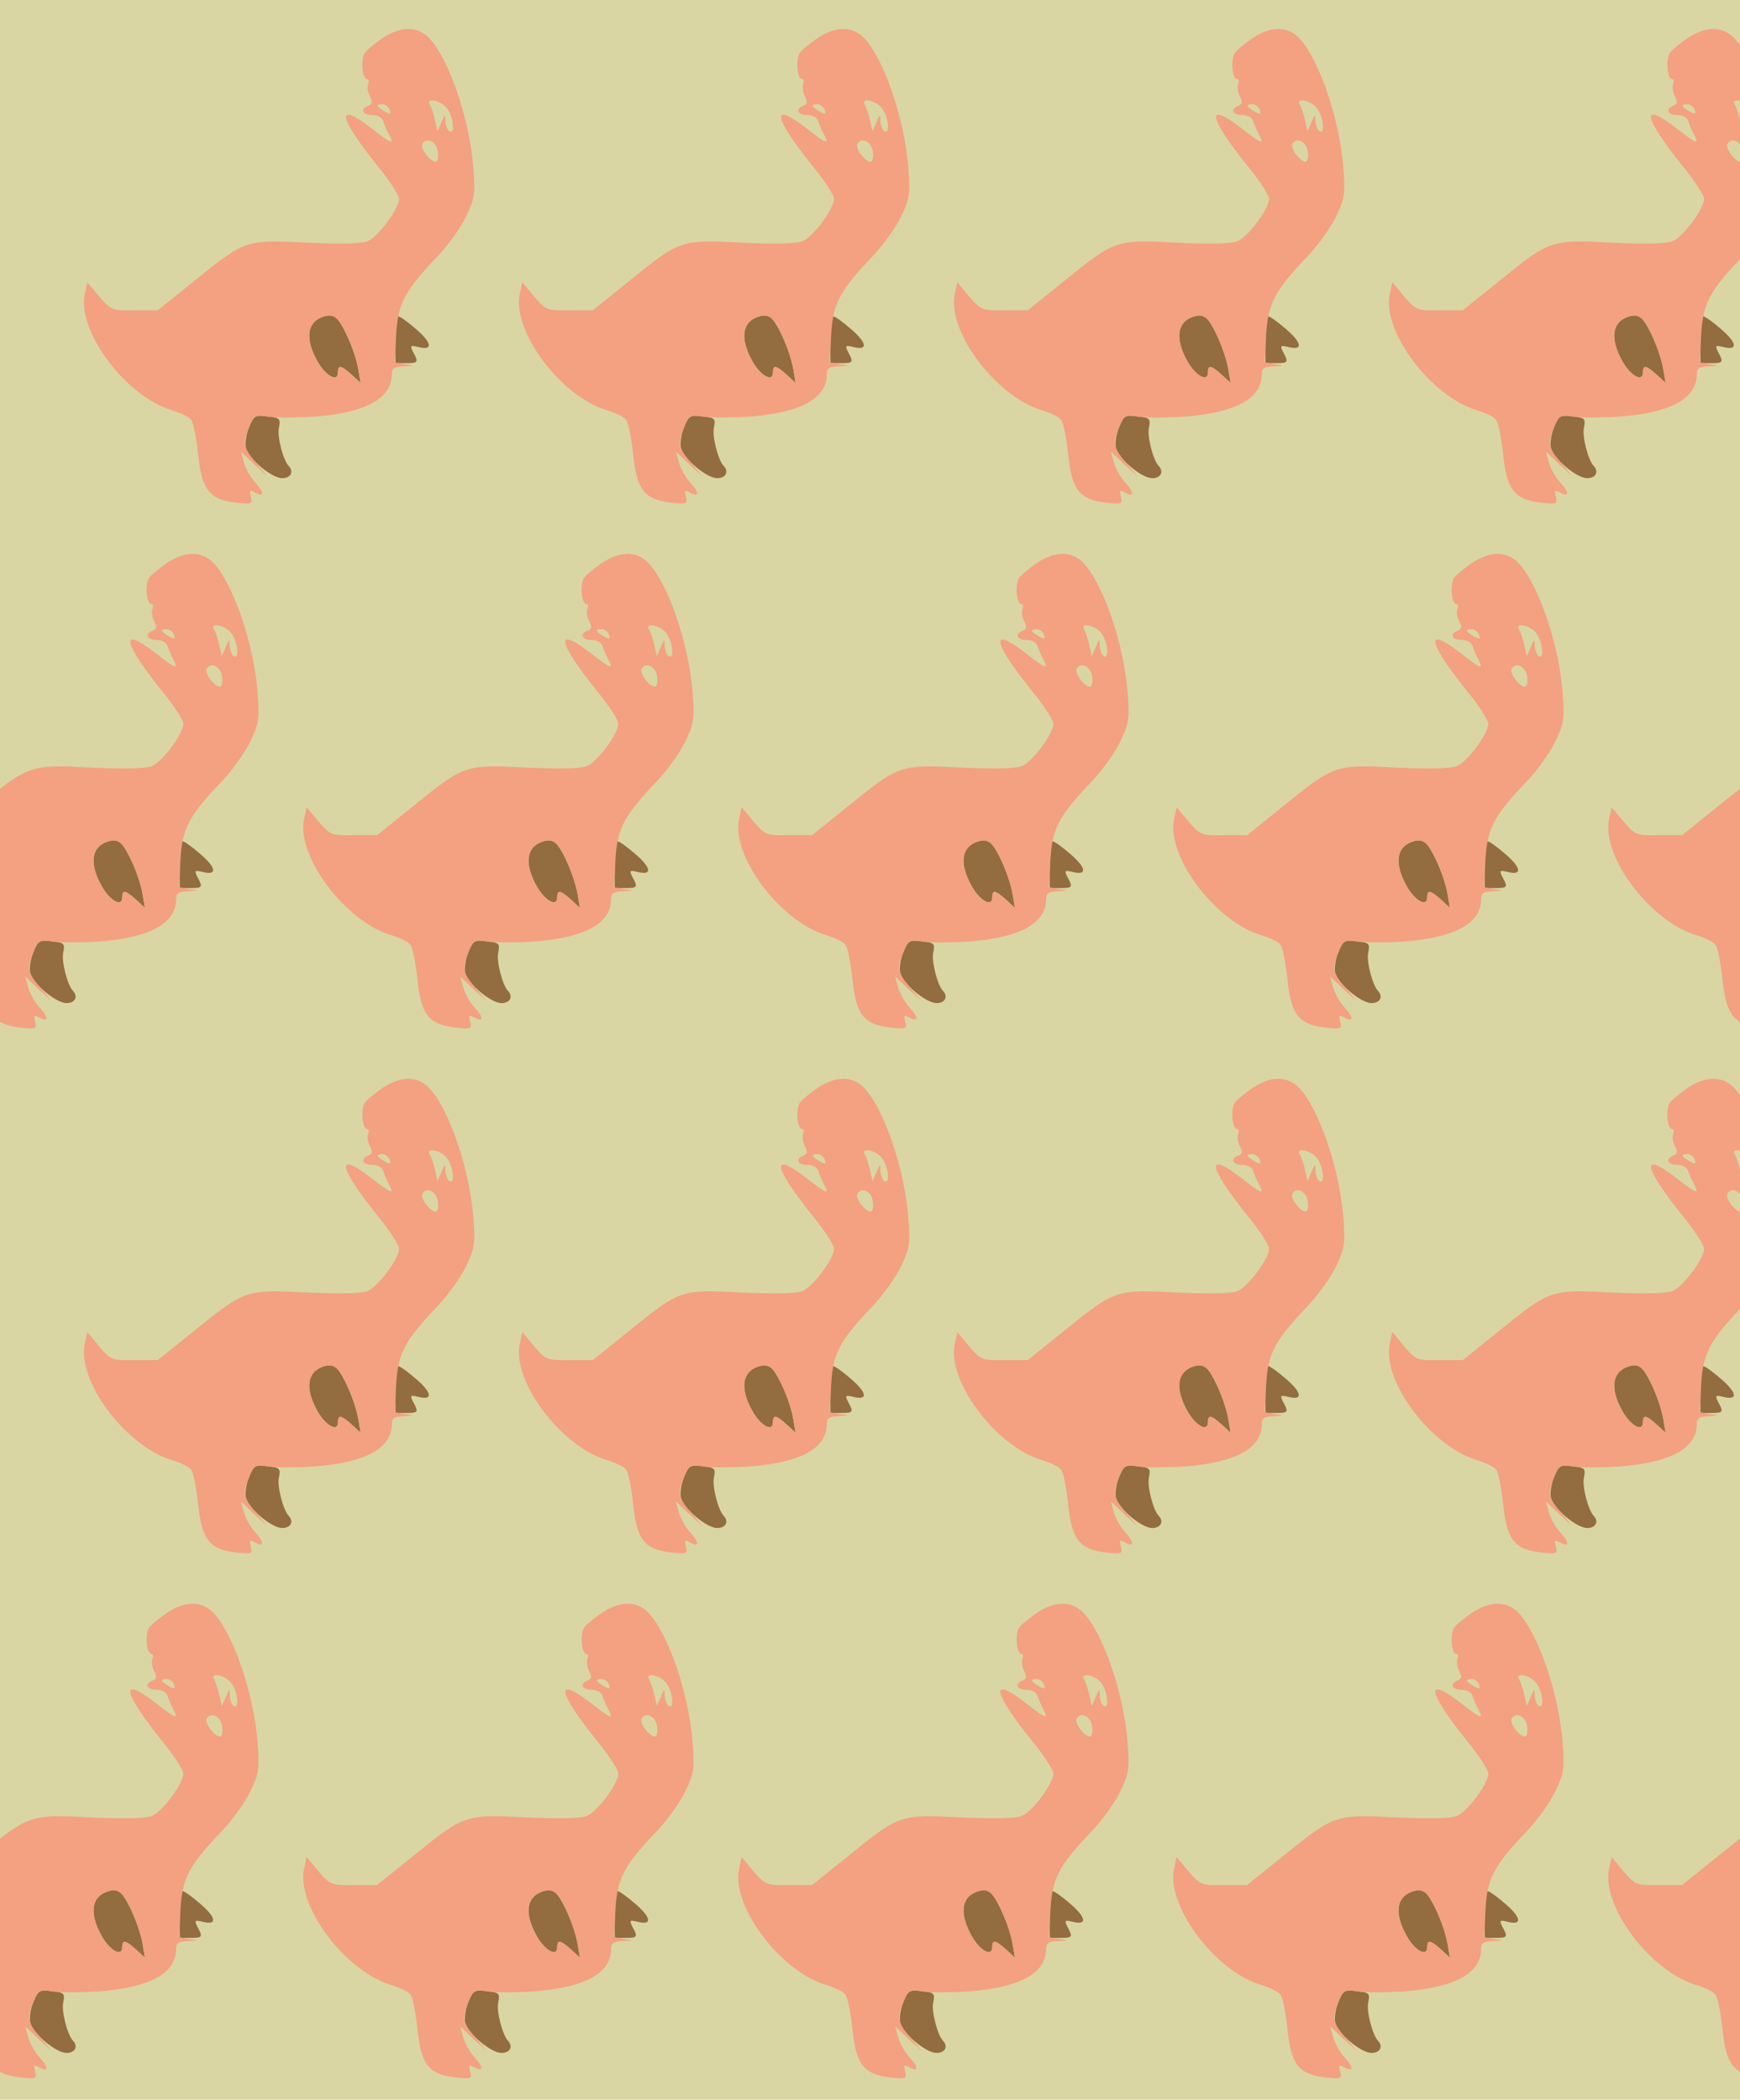 <?xml version="1.0" standalone="no"?>
<!DOCTYPE svg PUBLIC "-//W3C//DTD SVG 20010904//EN"
 "http://www.w3.org/TR/2001/REC-SVG-20010904/DTD/svg10.dtd">
<svg version="1.0" xmlns="http://www.w3.org/2000/svg" width="484pt" height="584pt" viewBox="0 0 484 584" preserveAspectRatio = "xMidYMid meet" >
<rect width="484" height="584" fill="#D9D6A4"/>
<g id="row0" transform="translate(16,0.0)">
<g id="0" transform="translate(0.0,0)scale(1,1)">

<path d="M940 515 l0 -65 30 0 c33 0 35 2 19 31 -9 18 -7 19 14 14 42 -11 39 11 -5 49 -23 20 -45 36 -50 36 -4 0 -8 -29 -8 -65z" transform="translate(0,146) scale(0.1,-0.1)" stroke="none" fill="#936C3F"/>

<path d="M533 272 c-8 -19 -12 -45 -9 -57 8 -32 72 -85 101 -85 24 0 33 18 18 34 -15 15 -33 83 -27 107 5 25 2 27 -32 31 -34 4 -38 2 -51 -30z" transform="translate(0,146) scale(0.1,-0.1)" stroke="none" fill="#936C3F"/>

<path d="M727 574 c-34 -19 -36 -62 -4 -119 23 -41 57 -59 57 -31 0 22 9 20 38 -6 l25 -23 -6 36 c-8 51 -47 138 -66 148 -10 6 -26 4 -44 -5z" transform="translate(0,146) scale(0.1,-0.1)" stroke="none" fill="#936C3F"/>

<path d="M904 1354 c-21 -15 -44 -33 -49 -41 -12 -17 -8 -73 6 -73 5 0 6 -6 3 -14 -3 -8 -1 -23 5 -34 8 -16 7 -21 -4 -26 -24 -9 -17 -26 10 -26 16 0 28 -7 31 -17 3 -10 10 -26 15 -35 17 -32 10 -30 -50 17 -98 75 -90 30 18 -105 34 -41 61 -83 61 -93 0 -28 -59 -107 -88 -118 -17 -7 -79 -8 -167 -4 -171 9 -173 8 -313 -105 l-103 -83 -64 0 c-63 -1 -66 0 -99 38 l-33 40 -7 -32 c-23 -103 114 -286 242 -324 23 -7 47 -18 53 -26 7 -7 15 -50 20 -95 10 -100 31 -127 104 -136 45 -5 48 -4 43 16 -5 19 -3 20 13 11 25 -13 24 2 -2 30 -11 12 -25 36 -30 53 l-9 32 37 -35 37 -34 -32 38 c-36 42 -38 53 -18 101 13 31 16 33 51 27 21 -3 79 -3 129 0 143 11 216 50 216 119 0 16 7 20 33 21 31 2 32 2 3 6 l-28 5 4 77 c5 87 23 122 118 221 28 30 63 79 77 109 23 48 25 62 20 130 -10 140 -69 310 -125 367 -33 32 -78 31 -128 -2z m180 -196 c18 -25 22 -73 6 -63 -5 3 -10 16 -11 28 0 21 -1 21 -11 -3 l-11 -25 -7 31 c-4 17 -10 36 -14 42 -14 23 33 12 48 -10z m-160 -3 c4 -13 2 -14 -14 -5 -23 13 -26 20 -6 20 8 0 16 -7 20 -15z m134 -118 c2 -15 -1 -27 -6 -27 -16 0 -44 38 -37 50 12 20 40 6 43 -23z m-249 -518 c13 -28 25 -68 28 -88 l6 -36 -25 23 c-29 26 -38 28 -38 6 0 -28 -34 -10 -57 31 -32 57 -30 100 4 119 38 19 56 7 82 -55z" transform="translate(0,146) scale(0.1,-0.1)" stroke="none" fill="#F3A181"/>

</g>

<g id="1" transform="translate(121.0,0)scale(1,1)">

<path d="M940 515 l0 -65 30 0 c33 0 35 2 19 31 -9 18 -7 19 14 14 42 -11 39 11 -5 49 -23 20 -45 36 -50 36 -4 0 -8 -29 -8 -65z" transform="translate(0,146) scale(0.1,-0.1)" stroke="none" fill="#936C3F"/>

<path d="M533 272 c-8 -19 -12 -45 -9 -57 8 -32 72 -85 101 -85 24 0 33 18 18 34 -15 15 -33 83 -27 107 5 25 2 27 -32 31 -34 4 -38 2 -51 -30z" transform="translate(0,146) scale(0.1,-0.1)" stroke="none" fill="#936C3F"/>

<path d="M727 574 c-34 -19 -36 -62 -4 -119 23 -41 57 -59 57 -31 0 22 9 20 38 -6 l25 -23 -6 36 c-8 51 -47 138 -66 148 -10 6 -26 4 -44 -5z" transform="translate(0,146) scale(0.1,-0.1)" stroke="none" fill="#936C3F"/>

<path d="M904 1354 c-21 -15 -44 -33 -49 -41 -12 -17 -8 -73 6 -73 5 0 6 -6 3 -14 -3 -8 -1 -23 5 -34 8 -16 7 -21 -4 -26 -24 -9 -17 -26 10 -26 16 0 28 -7 31 -17 3 -10 10 -26 15 -35 17 -32 10 -30 -50 17 -98 75 -90 30 18 -105 34 -41 61 -83 61 -93 0 -28 -59 -107 -88 -118 -17 -7 -79 -8 -167 -4 -171 9 -173 8 -313 -105 l-103 -83 -64 0 c-63 -1 -66 0 -99 38 l-33 40 -7 -32 c-23 -103 114 -286 242 -324 23 -7 47 -18 53 -26 7 -7 15 -50 20 -95 10 -100 31 -127 104 -136 45 -5 48 -4 43 16 -5 19 -3 20 13 11 25 -13 24 2 -2 30 -11 12 -25 36 -30 53 l-9 32 37 -35 37 -34 -32 38 c-36 42 -38 53 -18 101 13 31 16 33 51 27 21 -3 79 -3 129 0 143 11 216 50 216 119 0 16 7 20 33 21 31 2 32 2 3 6 l-28 5 4 77 c5 87 23 122 118 221 28 30 63 79 77 109 23 48 25 62 20 130 -10 140 -69 310 -125 367 -33 32 -78 31 -128 -2z m180 -196 c18 -25 22 -73 6 -63 -5 3 -10 16 -11 28 0 21 -1 21 -11 -3 l-11 -25 -7 31 c-4 17 -10 36 -14 42 -14 23 33 12 48 -10z m-160 -3 c4 -13 2 -14 -14 -5 -23 13 -26 20 -6 20 8 0 16 -7 20 -15z m134 -118 c2 -15 -1 -27 -6 -27 -16 0 -44 38 -37 50 12 20 40 6 43 -23z m-249 -518 c13 -28 25 -68 28 -88 l6 -36 -25 23 c-29 26 -38 28 -38 6 0 -28 -34 -10 -57 31 -32 57 -30 100 4 119 38 19 56 7 82 -55z" transform="translate(0,146) scale(0.1,-0.1)" stroke="none" fill="#F3A181"/>

</g>

<g id="2" transform="translate(242.0,0)scale(1,1)">

<path d="M940 515 l0 -65 30 0 c33 0 35 2 19 31 -9 18 -7 19 14 14 42 -11 39 11 -5 49 -23 20 -45 36 -50 36 -4 0 -8 -29 -8 -65z" transform="translate(0,146) scale(0.1,-0.1)" stroke="none" fill="#936C3F"/>

<path d="M533 272 c-8 -19 -12 -45 -9 -57 8 -32 72 -85 101 -85 24 0 33 18 18 34 -15 15 -33 83 -27 107 5 25 2 27 -32 31 -34 4 -38 2 -51 -30z" transform="translate(0,146) scale(0.1,-0.1)" stroke="none" fill="#936C3F"/>

<path d="M727 574 c-34 -19 -36 -62 -4 -119 23 -41 57 -59 57 -31 0 22 9 20 38 -6 l25 -23 -6 36 c-8 51 -47 138 -66 148 -10 6 -26 4 -44 -5z" transform="translate(0,146) scale(0.1,-0.1)" stroke="none" fill="#936C3F"/>

<path d="M904 1354 c-21 -15 -44 -33 -49 -41 -12 -17 -8 -73 6 -73 5 0 6 -6 3 -14 -3 -8 -1 -23 5 -34 8 -16 7 -21 -4 -26 -24 -9 -17 -26 10 -26 16 0 28 -7 31 -17 3 -10 10 -26 15 -35 17 -32 10 -30 -50 17 -98 75 -90 30 18 -105 34 -41 61 -83 61 -93 0 -28 -59 -107 -88 -118 -17 -7 -79 -8 -167 -4 -171 9 -173 8 -313 -105 l-103 -83 -64 0 c-63 -1 -66 0 -99 38 l-33 40 -7 -32 c-23 -103 114 -286 242 -324 23 -7 47 -18 53 -26 7 -7 15 -50 20 -95 10 -100 31 -127 104 -136 45 -5 48 -4 43 16 -5 19 -3 20 13 11 25 -13 24 2 -2 30 -11 12 -25 36 -30 53 l-9 32 37 -35 37 -34 -32 38 c-36 42 -38 53 -18 101 13 31 16 33 51 27 21 -3 79 -3 129 0 143 11 216 50 216 119 0 16 7 20 33 21 31 2 32 2 3 6 l-28 5 4 77 c5 87 23 122 118 221 28 30 63 79 77 109 23 48 25 62 20 130 -10 140 -69 310 -125 367 -33 32 -78 31 -128 -2z m180 -196 c18 -25 22 -73 6 -63 -5 3 -10 16 -11 28 0 21 -1 21 -11 -3 l-11 -25 -7 31 c-4 17 -10 36 -14 42 -14 23 33 12 48 -10z m-160 -3 c4 -13 2 -14 -14 -5 -23 13 -26 20 -6 20 8 0 16 -7 20 -15z m134 -118 c2 -15 -1 -27 -6 -27 -16 0 -44 38 -37 50 12 20 40 6 43 -23z m-249 -518 c13 -28 25 -68 28 -88 l6 -36 -25 23 c-29 26 -38 28 -38 6 0 -28 -34 -10 -57 31 -32 57 -30 100 4 119 38 19 56 7 82 -55z" transform="translate(0,146) scale(0.1,-0.1)" stroke="none" fill="#F3A181"/>

</g>

<g id="3" transform="translate(363.0,0)scale(1,1)">

<path d="M940 515 l0 -65 30 0 c33 0 35 2 19 31 -9 18 -7 19 14 14 42 -11 39 11 -5 49 -23 20 -45 36 -50 36 -4 0 -8 -29 -8 -65z" transform="translate(0,146) scale(0.1,-0.1)" stroke="none" fill="#936C3F"/>

<path d="M533 272 c-8 -19 -12 -45 -9 -57 8 -32 72 -85 101 -85 24 0 33 18 18 34 -15 15 -33 83 -27 107 5 25 2 27 -32 31 -34 4 -38 2 -51 -30z" transform="translate(0,146) scale(0.1,-0.1)" stroke="none" fill="#936C3F"/>

<path d="M727 574 c-34 -19 -36 -62 -4 -119 23 -41 57 -59 57 -31 0 22 9 20 38 -6 l25 -23 -6 36 c-8 51 -47 138 -66 148 -10 6 -26 4 -44 -5z" transform="translate(0,146) scale(0.1,-0.1)" stroke="none" fill="#936C3F"/>

<path d="M904 1354 c-21 -15 -44 -33 -49 -41 -12 -17 -8 -73 6 -73 5 0 6 -6 3 -14 -3 -8 -1 -23 5 -34 8 -16 7 -21 -4 -26 -24 -9 -17 -26 10 -26 16 0 28 -7 31 -17 3 -10 10 -26 15 -35 17 -32 10 -30 -50 17 -98 75 -90 30 18 -105 34 -41 61 -83 61 -93 0 -28 -59 -107 -88 -118 -17 -7 -79 -8 -167 -4 -171 9 -173 8 -313 -105 l-103 -83 -64 0 c-63 -1 -66 0 -99 38 l-33 40 -7 -32 c-23 -103 114 -286 242 -324 23 -7 47 -18 53 -26 7 -7 15 -50 20 -95 10 -100 31 -127 104 -136 45 -5 48 -4 43 16 -5 19 -3 20 13 11 25 -13 24 2 -2 30 -11 12 -25 36 -30 53 l-9 32 37 -35 37 -34 -32 38 c-36 42 -38 53 -18 101 13 31 16 33 51 27 21 -3 79 -3 129 0 143 11 216 50 216 119 0 16 7 20 33 21 31 2 32 2 3 6 l-28 5 4 77 c5 87 23 122 118 221 28 30 63 79 77 109 23 48 25 62 20 130 -10 140 -69 310 -125 367 -33 32 -78 31 -128 -2z m180 -196 c18 -25 22 -73 6 -63 -5 3 -10 16 -11 28 0 21 -1 21 -11 -3 l-11 -25 -7 31 c-4 17 -10 36 -14 42 -14 23 33 12 48 -10z m-160 -3 c4 -13 2 -14 -14 -5 -23 13 -26 20 -6 20 8 0 16 -7 20 -15z m134 -118 c2 -15 -1 -27 -6 -27 -16 0 -44 38 -37 50 12 20 40 6 43 -23z m-249 -518 c13 -28 25 -68 28 -88 l6 -36 -25 23 c-29 26 -38 28 -38 6 0 -28 -34 -10 -57 31 -32 57 -30 100 4 119 38 19 56 7 82 -55z" transform="translate(0,146) scale(0.1,-0.1)" stroke="none" fill="#F3A181"/>

</g>

<g id="4" transform="translate(484.0,0)scale(1,1)">

<path d="M940 515 l0 -65 30 0 c33 0 35 2 19 31 -9 18 -7 19 14 14 42 -11 39 11 -5 49 -23 20 -45 36 -50 36 -4 0 -8 -29 -8 -65z" transform="translate(0,146) scale(0.1,-0.1)" stroke="none" fill="#936C3F"/>

<path d="M533 272 c-8 -19 -12 -45 -9 -57 8 -32 72 -85 101 -85 24 0 33 18 18 34 -15 15 -33 83 -27 107 5 25 2 27 -32 31 -34 4 -38 2 -51 -30z" transform="translate(0,146) scale(0.1,-0.1)" stroke="none" fill="#936C3F"/>

<path d="M727 574 c-34 -19 -36 -62 -4 -119 23 -41 57 -59 57 -31 0 22 9 20 38 -6 l25 -23 -6 36 c-8 51 -47 138 -66 148 -10 6 -26 4 -44 -5z" transform="translate(0,146) scale(0.1,-0.1)" stroke="none" fill="#936C3F"/>

<path d="M904 1354 c-21 -15 -44 -33 -49 -41 -12 -17 -8 -73 6 -73 5 0 6 -6 3 -14 -3 -8 -1 -23 5 -34 8 -16 7 -21 -4 -26 -24 -9 -17 -26 10 -26 16 0 28 -7 31 -17 3 -10 10 -26 15 -35 17 -32 10 -30 -50 17 -98 75 -90 30 18 -105 34 -41 61 -83 61 -93 0 -28 -59 -107 -88 -118 -17 -7 -79 -8 -167 -4 -171 9 -173 8 -313 -105 l-103 -83 -64 0 c-63 -1 -66 0 -99 38 l-33 40 -7 -32 c-23 -103 114 -286 242 -324 23 -7 47 -18 53 -26 7 -7 15 -50 20 -95 10 -100 31 -127 104 -136 45 -5 48 -4 43 16 -5 19 -3 20 13 11 25 -13 24 2 -2 30 -11 12 -25 36 -30 53 l-9 32 37 -35 37 -34 -32 38 c-36 42 -38 53 -18 101 13 31 16 33 51 27 21 -3 79 -3 129 0 143 11 216 50 216 119 0 16 7 20 33 21 31 2 32 2 3 6 l-28 5 4 77 c5 87 23 122 118 221 28 30 63 79 77 109 23 48 25 62 20 130 -10 140 -69 310 -125 367 -33 32 -78 31 -128 -2z m180 -196 c18 -25 22 -73 6 -63 -5 3 -10 16 -11 28 0 21 -1 21 -11 -3 l-11 -25 -7 31 c-4 17 -10 36 -14 42 -14 23 33 12 48 -10z m-160 -3 c4 -13 2 -14 -14 -5 -23 13 -26 20 -6 20 8 0 16 -7 20 -15z m134 -118 c2 -15 -1 -27 -6 -27 -16 0 -44 38 -37 50 12 20 40 6 43 -23z m-249 -518 c13 -28 25 -68 28 -88 l6 -36 -25 23 c-29 26 -38 28 -38 6 0 -28 -34 -10 -57 31 -32 57 -30 100 4 119 38 19 56 7 82 -55z" transform="translate(0,146) scale(0.1,-0.1)" stroke="none" fill="#F3A181"/>

</g>

</g>
<g id="row1" transform="translate(-44,146.0)">
<g id="0" transform="translate(0.0,0)scale(1,1)">

<path d="M940 515 l0 -65 30 0 c33 0 35 2 19 31 -9 18 -7 19 14 14 42 -11 39 11 -5 49 -23 20 -45 36 -50 36 -4 0 -8 -29 -8 -65z" transform="translate(0,146) scale(0.1,-0.1)" stroke="none" fill="#936C3F"/>

<path d="M533 272 c-8 -19 -12 -45 -9 -57 8 -32 72 -85 101 -85 24 0 33 18 18 34 -15 15 -33 83 -27 107 5 25 2 27 -32 31 -34 4 -38 2 -51 -30z" transform="translate(0,146) scale(0.1,-0.1)" stroke="none" fill="#936C3F"/>

<path d="M727 574 c-34 -19 -36 -62 -4 -119 23 -41 57 -59 57 -31 0 22 9 20 38 -6 l25 -23 -6 36 c-8 51 -47 138 -66 148 -10 6 -26 4 -44 -5z" transform="translate(0,146) scale(0.1,-0.1)" stroke="none" fill="#936C3F"/>

<path d="M904 1354 c-21 -15 -44 -33 -49 -41 -12 -17 -8 -73 6 -73 5 0 6 -6 3 -14 -3 -8 -1 -23 5 -34 8 -16 7 -21 -4 -26 -24 -9 -17 -26 10 -26 16 0 28 -7 31 -17 3 -10 10 -26 15 -35 17 -32 10 -30 -50 17 -98 75 -90 30 18 -105 34 -41 61 -83 61 -93 0 -28 -59 -107 -88 -118 -17 -7 -79 -8 -167 -4 -171 9 -173 8 -313 -105 l-103 -83 -64 0 c-63 -1 -66 0 -99 38 l-33 40 -7 -32 c-23 -103 114 -286 242 -324 23 -7 47 -18 53 -26 7 -7 15 -50 20 -95 10 -100 31 -127 104 -136 45 -5 48 -4 43 16 -5 19 -3 20 13 11 25 -13 24 2 -2 30 -11 12 -25 36 -30 53 l-9 32 37 -35 37 -34 -32 38 c-36 42 -38 53 -18 101 13 31 16 33 51 27 21 -3 79 -3 129 0 143 11 216 50 216 119 0 16 7 20 33 21 31 2 32 2 3 6 l-28 5 4 77 c5 87 23 122 118 221 28 30 63 79 77 109 23 48 25 62 20 130 -10 140 -69 310 -125 367 -33 32 -78 31 -128 -2z m180 -196 c18 -25 22 -73 6 -63 -5 3 -10 16 -11 28 0 21 -1 21 -11 -3 l-11 -25 -7 31 c-4 17 -10 36 -14 42 -14 23 33 12 48 -10z m-160 -3 c4 -13 2 -14 -14 -5 -23 13 -26 20 -6 20 8 0 16 -7 20 -15z m134 -118 c2 -15 -1 -27 -6 -27 -16 0 -44 38 -37 50 12 20 40 6 43 -23z m-249 -518 c13 -28 25 -68 28 -88 l6 -36 -25 23 c-29 26 -38 28 -38 6 0 -28 -34 -10 -57 31 -32 57 -30 100 4 119 38 19 56 7 82 -55z" transform="translate(0,146) scale(0.1,-0.1)" stroke="none" fill="#F3A181"/>

</g>

<g id="1" transform="translate(121.0,0)scale(1,1)">

<path d="M940 515 l0 -65 30 0 c33 0 35 2 19 31 -9 18 -7 19 14 14 42 -11 39 11 -5 49 -23 20 -45 36 -50 36 -4 0 -8 -29 -8 -65z" transform="translate(0,146) scale(0.1,-0.1)" stroke="none" fill="#936C3F"/>

<path d="M533 272 c-8 -19 -12 -45 -9 -57 8 -32 72 -85 101 -85 24 0 33 18 18 34 -15 15 -33 83 -27 107 5 25 2 27 -32 31 -34 4 -38 2 -51 -30z" transform="translate(0,146) scale(0.1,-0.1)" stroke="none" fill="#936C3F"/>

<path d="M727 574 c-34 -19 -36 -62 -4 -119 23 -41 57 -59 57 -31 0 22 9 20 38 -6 l25 -23 -6 36 c-8 51 -47 138 -66 148 -10 6 -26 4 -44 -5z" transform="translate(0,146) scale(0.1,-0.1)" stroke="none" fill="#936C3F"/>

<path d="M904 1354 c-21 -15 -44 -33 -49 -41 -12 -17 -8 -73 6 -73 5 0 6 -6 3 -14 -3 -8 -1 -23 5 -34 8 -16 7 -21 -4 -26 -24 -9 -17 -26 10 -26 16 0 28 -7 31 -17 3 -10 10 -26 15 -35 17 -32 10 -30 -50 17 -98 75 -90 30 18 -105 34 -41 61 -83 61 -93 0 -28 -59 -107 -88 -118 -17 -7 -79 -8 -167 -4 -171 9 -173 8 -313 -105 l-103 -83 -64 0 c-63 -1 -66 0 -99 38 l-33 40 -7 -32 c-23 -103 114 -286 242 -324 23 -7 47 -18 53 -26 7 -7 15 -50 20 -95 10 -100 31 -127 104 -136 45 -5 48 -4 43 16 -5 19 -3 20 13 11 25 -13 24 2 -2 30 -11 12 -25 36 -30 53 l-9 32 37 -35 37 -34 -32 38 c-36 42 -38 53 -18 101 13 31 16 33 51 27 21 -3 79 -3 129 0 143 11 216 50 216 119 0 16 7 20 33 21 31 2 32 2 3 6 l-28 5 4 77 c5 87 23 122 118 221 28 30 63 79 77 109 23 48 25 62 20 130 -10 140 -69 310 -125 367 -33 32 -78 31 -128 -2z m180 -196 c18 -25 22 -73 6 -63 -5 3 -10 16 -11 28 0 21 -1 21 -11 -3 l-11 -25 -7 31 c-4 17 -10 36 -14 42 -14 23 33 12 48 -10z m-160 -3 c4 -13 2 -14 -14 -5 -23 13 -26 20 -6 20 8 0 16 -7 20 -15z m134 -118 c2 -15 -1 -27 -6 -27 -16 0 -44 38 -37 50 12 20 40 6 43 -23z m-249 -518 c13 -28 25 -68 28 -88 l6 -36 -25 23 c-29 26 -38 28 -38 6 0 -28 -34 -10 -57 31 -32 57 -30 100 4 119 38 19 56 7 82 -55z" transform="translate(0,146) scale(0.1,-0.1)" stroke="none" fill="#F3A181"/>

</g>

<g id="2" transform="translate(242.0,0)scale(1,1)">

<path d="M940 515 l0 -65 30 0 c33 0 35 2 19 31 -9 18 -7 19 14 14 42 -11 39 11 -5 49 -23 20 -45 36 -50 36 -4 0 -8 -29 -8 -65z" transform="translate(0,146) scale(0.1,-0.1)" stroke="none" fill="#936C3F"/>

<path d="M533 272 c-8 -19 -12 -45 -9 -57 8 -32 72 -85 101 -85 24 0 33 18 18 34 -15 15 -33 83 -27 107 5 25 2 27 -32 31 -34 4 -38 2 -51 -30z" transform="translate(0,146) scale(0.1,-0.1)" stroke="none" fill="#936C3F"/>

<path d="M727 574 c-34 -19 -36 -62 -4 -119 23 -41 57 -59 57 -31 0 22 9 20 38 -6 l25 -23 -6 36 c-8 51 -47 138 -66 148 -10 6 -26 4 -44 -5z" transform="translate(0,146) scale(0.1,-0.1)" stroke="none" fill="#936C3F"/>

<path d="M904 1354 c-21 -15 -44 -33 -49 -41 -12 -17 -8 -73 6 -73 5 0 6 -6 3 -14 -3 -8 -1 -23 5 -34 8 -16 7 -21 -4 -26 -24 -9 -17 -26 10 -26 16 0 28 -7 31 -17 3 -10 10 -26 15 -35 17 -32 10 -30 -50 17 -98 75 -90 30 18 -105 34 -41 61 -83 61 -93 0 -28 -59 -107 -88 -118 -17 -7 -79 -8 -167 -4 -171 9 -173 8 -313 -105 l-103 -83 -64 0 c-63 -1 -66 0 -99 38 l-33 40 -7 -32 c-23 -103 114 -286 242 -324 23 -7 47 -18 53 -26 7 -7 15 -50 20 -95 10 -100 31 -127 104 -136 45 -5 48 -4 43 16 -5 19 -3 20 13 11 25 -13 24 2 -2 30 -11 12 -25 36 -30 53 l-9 32 37 -35 37 -34 -32 38 c-36 42 -38 53 -18 101 13 31 16 33 51 27 21 -3 79 -3 129 0 143 11 216 50 216 119 0 16 7 20 33 21 31 2 32 2 3 6 l-28 5 4 77 c5 87 23 122 118 221 28 30 63 79 77 109 23 48 25 62 20 130 -10 140 -69 310 -125 367 -33 32 -78 31 -128 -2z m180 -196 c18 -25 22 -73 6 -63 -5 3 -10 16 -11 28 0 21 -1 21 -11 -3 l-11 -25 -7 31 c-4 17 -10 36 -14 42 -14 23 33 12 48 -10z m-160 -3 c4 -13 2 -14 -14 -5 -23 13 -26 20 -6 20 8 0 16 -7 20 -15z m134 -118 c2 -15 -1 -27 -6 -27 -16 0 -44 38 -37 50 12 20 40 6 43 -23z m-249 -518 c13 -28 25 -68 28 -88 l6 -36 -25 23 c-29 26 -38 28 -38 6 0 -28 -34 -10 -57 31 -32 57 -30 100 4 119 38 19 56 7 82 -55z" transform="translate(0,146) scale(0.1,-0.1)" stroke="none" fill="#F3A181"/>

</g>

<g id="3" transform="translate(363.0,0)scale(1,1)">

<path d="M940 515 l0 -65 30 0 c33 0 35 2 19 31 -9 18 -7 19 14 14 42 -11 39 11 -5 49 -23 20 -45 36 -50 36 -4 0 -8 -29 -8 -65z" transform="translate(0,146) scale(0.1,-0.1)" stroke="none" fill="#936C3F"/>

<path d="M533 272 c-8 -19 -12 -45 -9 -57 8 -32 72 -85 101 -85 24 0 33 18 18 34 -15 15 -33 83 -27 107 5 25 2 27 -32 31 -34 4 -38 2 -51 -30z" transform="translate(0,146) scale(0.1,-0.1)" stroke="none" fill="#936C3F"/>

<path d="M727 574 c-34 -19 -36 -62 -4 -119 23 -41 57 -59 57 -31 0 22 9 20 38 -6 l25 -23 -6 36 c-8 51 -47 138 -66 148 -10 6 -26 4 -44 -5z" transform="translate(0,146) scale(0.1,-0.1)" stroke="none" fill="#936C3F"/>

<path d="M904 1354 c-21 -15 -44 -33 -49 -41 -12 -17 -8 -73 6 -73 5 0 6 -6 3 -14 -3 -8 -1 -23 5 -34 8 -16 7 -21 -4 -26 -24 -9 -17 -26 10 -26 16 0 28 -7 31 -17 3 -10 10 -26 15 -35 17 -32 10 -30 -50 17 -98 75 -90 30 18 -105 34 -41 61 -83 61 -93 0 -28 -59 -107 -88 -118 -17 -7 -79 -8 -167 -4 -171 9 -173 8 -313 -105 l-103 -83 -64 0 c-63 -1 -66 0 -99 38 l-33 40 -7 -32 c-23 -103 114 -286 242 -324 23 -7 47 -18 53 -26 7 -7 15 -50 20 -95 10 -100 31 -127 104 -136 45 -5 48 -4 43 16 -5 19 -3 20 13 11 25 -13 24 2 -2 30 -11 12 -25 36 -30 53 l-9 32 37 -35 37 -34 -32 38 c-36 42 -38 53 -18 101 13 31 16 33 51 27 21 -3 79 -3 129 0 143 11 216 50 216 119 0 16 7 20 33 21 31 2 32 2 3 6 l-28 5 4 77 c5 87 23 122 118 221 28 30 63 79 77 109 23 48 25 62 20 130 -10 140 -69 310 -125 367 -33 32 -78 31 -128 -2z m180 -196 c18 -25 22 -73 6 -63 -5 3 -10 16 -11 28 0 21 -1 21 -11 -3 l-11 -25 -7 31 c-4 17 -10 36 -14 42 -14 23 33 12 48 -10z m-160 -3 c4 -13 2 -14 -14 -5 -23 13 -26 20 -6 20 8 0 16 -7 20 -15z m134 -118 c2 -15 -1 -27 -6 -27 -16 0 -44 38 -37 50 12 20 40 6 43 -23z m-249 -518 c13 -28 25 -68 28 -88 l6 -36 -25 23 c-29 26 -38 28 -38 6 0 -28 -34 -10 -57 31 -32 57 -30 100 4 119 38 19 56 7 82 -55z" transform="translate(0,146) scale(0.1,-0.1)" stroke="none" fill="#F3A181"/>

</g>

<g id="4" transform="translate(484.0,0)scale(1,1)">

<path d="M940 515 l0 -65 30 0 c33 0 35 2 19 31 -9 18 -7 19 14 14 42 -11 39 11 -5 49 -23 20 -45 36 -50 36 -4 0 -8 -29 -8 -65z" transform="translate(0,146) scale(0.1,-0.1)" stroke="none" fill="#936C3F"/>

<path d="M533 272 c-8 -19 -12 -45 -9 -57 8 -32 72 -85 101 -85 24 0 33 18 18 34 -15 15 -33 83 -27 107 5 25 2 27 -32 31 -34 4 -38 2 -51 -30z" transform="translate(0,146) scale(0.1,-0.1)" stroke="none" fill="#936C3F"/>

<path d="M727 574 c-34 -19 -36 -62 -4 -119 23 -41 57 -59 57 -31 0 22 9 20 38 -6 l25 -23 -6 36 c-8 51 -47 138 -66 148 -10 6 -26 4 -44 -5z" transform="translate(0,146) scale(0.1,-0.1)" stroke="none" fill="#936C3F"/>

<path d="M904 1354 c-21 -15 -44 -33 -49 -41 -12 -17 -8 -73 6 -73 5 0 6 -6 3 -14 -3 -8 -1 -23 5 -34 8 -16 7 -21 -4 -26 -24 -9 -17 -26 10 -26 16 0 28 -7 31 -17 3 -10 10 -26 15 -35 17 -32 10 -30 -50 17 -98 75 -90 30 18 -105 34 -41 61 -83 61 -93 0 -28 -59 -107 -88 -118 -17 -7 -79 -8 -167 -4 -171 9 -173 8 -313 -105 l-103 -83 -64 0 c-63 -1 -66 0 -99 38 l-33 40 -7 -32 c-23 -103 114 -286 242 -324 23 -7 47 -18 53 -26 7 -7 15 -50 20 -95 10 -100 31 -127 104 -136 45 -5 48 -4 43 16 -5 19 -3 20 13 11 25 -13 24 2 -2 30 -11 12 -25 36 -30 53 l-9 32 37 -35 37 -34 -32 38 c-36 42 -38 53 -18 101 13 31 16 33 51 27 21 -3 79 -3 129 0 143 11 216 50 216 119 0 16 7 20 33 21 31 2 32 2 3 6 l-28 5 4 77 c5 87 23 122 118 221 28 30 63 79 77 109 23 48 25 62 20 130 -10 140 -69 310 -125 367 -33 32 -78 31 -128 -2z m180 -196 c18 -25 22 -73 6 -63 -5 3 -10 16 -11 28 0 21 -1 21 -11 -3 l-11 -25 -7 31 c-4 17 -10 36 -14 42 -14 23 33 12 48 -10z m-160 -3 c4 -13 2 -14 -14 -5 -23 13 -26 20 -6 20 8 0 16 -7 20 -15z m134 -118 c2 -15 -1 -27 -6 -27 -16 0 -44 38 -37 50 12 20 40 6 43 -23z m-249 -518 c13 -28 25 -68 28 -88 l6 -36 -25 23 c-29 26 -38 28 -38 6 0 -28 -34 -10 -57 31 -32 57 -30 100 4 119 38 19 56 7 82 -55z" transform="translate(0,146) scale(0.1,-0.1)" stroke="none" fill="#F3A181"/>

</g>

</g>
<g id="row2" transform="translate(16,292.0)">
<g id="0" transform="translate(0.0,0)scale(1,1)">

<path d="M940 515 l0 -65 30 0 c33 0 35 2 19 31 -9 18 -7 19 14 14 42 -11 39 11 -5 49 -23 20 -45 36 -50 36 -4 0 -8 -29 -8 -65z" transform="translate(0,146) scale(0.1,-0.1)" stroke="none" fill="#936C3F"/>

<path d="M533 272 c-8 -19 -12 -45 -9 -57 8 -32 72 -85 101 -85 24 0 33 18 18 34 -15 15 -33 83 -27 107 5 25 2 27 -32 31 -34 4 -38 2 -51 -30z" transform="translate(0,146) scale(0.1,-0.1)" stroke="none" fill="#936C3F"/>

<path d="M727 574 c-34 -19 -36 -62 -4 -119 23 -41 57 -59 57 -31 0 22 9 20 38 -6 l25 -23 -6 36 c-8 51 -47 138 -66 148 -10 6 -26 4 -44 -5z" transform="translate(0,146) scale(0.1,-0.1)" stroke="none" fill="#936C3F"/>

<path d="M904 1354 c-21 -15 -44 -33 -49 -41 -12 -17 -8 -73 6 -73 5 0 6 -6 3 -14 -3 -8 -1 -23 5 -34 8 -16 7 -21 -4 -26 -24 -9 -17 -26 10 -26 16 0 28 -7 31 -17 3 -10 10 -26 15 -35 17 -32 10 -30 -50 17 -98 75 -90 30 18 -105 34 -41 61 -83 61 -93 0 -28 -59 -107 -88 -118 -17 -7 -79 -8 -167 -4 -171 9 -173 8 -313 -105 l-103 -83 -64 0 c-63 -1 -66 0 -99 38 l-33 40 -7 -32 c-23 -103 114 -286 242 -324 23 -7 47 -18 53 -26 7 -7 15 -50 20 -95 10 -100 31 -127 104 -136 45 -5 48 -4 43 16 -5 19 -3 20 13 11 25 -13 24 2 -2 30 -11 12 -25 36 -30 53 l-9 32 37 -35 37 -34 -32 38 c-36 42 -38 53 -18 101 13 31 16 33 51 27 21 -3 79 -3 129 0 143 11 216 50 216 119 0 16 7 20 33 21 31 2 32 2 3 6 l-28 5 4 77 c5 87 23 122 118 221 28 30 63 79 77 109 23 48 25 62 20 130 -10 140 -69 310 -125 367 -33 32 -78 31 -128 -2z m180 -196 c18 -25 22 -73 6 -63 -5 3 -10 16 -11 28 0 21 -1 21 -11 -3 l-11 -25 -7 31 c-4 17 -10 36 -14 42 -14 23 33 12 48 -10z m-160 -3 c4 -13 2 -14 -14 -5 -23 13 -26 20 -6 20 8 0 16 -7 20 -15z m134 -118 c2 -15 -1 -27 -6 -27 -16 0 -44 38 -37 50 12 20 40 6 43 -23z m-249 -518 c13 -28 25 -68 28 -88 l6 -36 -25 23 c-29 26 -38 28 -38 6 0 -28 -34 -10 -57 31 -32 57 -30 100 4 119 38 19 56 7 82 -55z" transform="translate(0,146) scale(0.1,-0.1)" stroke="none" fill="#F3A181"/>

</g>

<g id="1" transform="translate(121.0,0)scale(1,1)">

<path d="M940 515 l0 -65 30 0 c33 0 35 2 19 31 -9 18 -7 19 14 14 42 -11 39 11 -5 49 -23 20 -45 36 -50 36 -4 0 -8 -29 -8 -65z" transform="translate(0,146) scale(0.1,-0.1)" stroke="none" fill="#936C3F"/>

<path d="M533 272 c-8 -19 -12 -45 -9 -57 8 -32 72 -85 101 -85 24 0 33 18 18 34 -15 15 -33 83 -27 107 5 25 2 27 -32 31 -34 4 -38 2 -51 -30z" transform="translate(0,146) scale(0.1,-0.1)" stroke="none" fill="#936C3F"/>

<path d="M727 574 c-34 -19 -36 -62 -4 -119 23 -41 57 -59 57 -31 0 22 9 20 38 -6 l25 -23 -6 36 c-8 51 -47 138 -66 148 -10 6 -26 4 -44 -5z" transform="translate(0,146) scale(0.1,-0.1)" stroke="none" fill="#936C3F"/>

<path d="M904 1354 c-21 -15 -44 -33 -49 -41 -12 -17 -8 -73 6 -73 5 0 6 -6 3 -14 -3 -8 -1 -23 5 -34 8 -16 7 -21 -4 -26 -24 -9 -17 -26 10 -26 16 0 28 -7 31 -17 3 -10 10 -26 15 -35 17 -32 10 -30 -50 17 -98 75 -90 30 18 -105 34 -41 61 -83 61 -93 0 -28 -59 -107 -88 -118 -17 -7 -79 -8 -167 -4 -171 9 -173 8 -313 -105 l-103 -83 -64 0 c-63 -1 -66 0 -99 38 l-33 40 -7 -32 c-23 -103 114 -286 242 -324 23 -7 47 -18 53 -26 7 -7 15 -50 20 -95 10 -100 31 -127 104 -136 45 -5 48 -4 43 16 -5 19 -3 20 13 11 25 -13 24 2 -2 30 -11 12 -25 36 -30 53 l-9 32 37 -35 37 -34 -32 38 c-36 42 -38 53 -18 101 13 31 16 33 51 27 21 -3 79 -3 129 0 143 11 216 50 216 119 0 16 7 20 33 21 31 2 32 2 3 6 l-28 5 4 77 c5 87 23 122 118 221 28 30 63 79 77 109 23 48 25 62 20 130 -10 140 -69 310 -125 367 -33 32 -78 31 -128 -2z m180 -196 c18 -25 22 -73 6 -63 -5 3 -10 16 -11 28 0 21 -1 21 -11 -3 l-11 -25 -7 31 c-4 17 -10 36 -14 42 -14 23 33 12 48 -10z m-160 -3 c4 -13 2 -14 -14 -5 -23 13 -26 20 -6 20 8 0 16 -7 20 -15z m134 -118 c2 -15 -1 -27 -6 -27 -16 0 -44 38 -37 50 12 20 40 6 43 -23z m-249 -518 c13 -28 25 -68 28 -88 l6 -36 -25 23 c-29 26 -38 28 -38 6 0 -28 -34 -10 -57 31 -32 57 -30 100 4 119 38 19 56 7 82 -55z" transform="translate(0,146) scale(0.1,-0.1)" stroke="none" fill="#F3A181"/>

</g>

<g id="2" transform="translate(242.0,0)scale(1,1)">

<path d="M940 515 l0 -65 30 0 c33 0 35 2 19 31 -9 18 -7 19 14 14 42 -11 39 11 -5 49 -23 20 -45 36 -50 36 -4 0 -8 -29 -8 -65z" transform="translate(0,146) scale(0.1,-0.1)" stroke="none" fill="#936C3F"/>

<path d="M533 272 c-8 -19 -12 -45 -9 -57 8 -32 72 -85 101 -85 24 0 33 18 18 34 -15 15 -33 83 -27 107 5 25 2 27 -32 31 -34 4 -38 2 -51 -30z" transform="translate(0,146) scale(0.1,-0.1)" stroke="none" fill="#936C3F"/>

<path d="M727 574 c-34 -19 -36 -62 -4 -119 23 -41 57 -59 57 -31 0 22 9 20 38 -6 l25 -23 -6 36 c-8 51 -47 138 -66 148 -10 6 -26 4 -44 -5z" transform="translate(0,146) scale(0.1,-0.1)" stroke="none" fill="#936C3F"/>

<path d="M904 1354 c-21 -15 -44 -33 -49 -41 -12 -17 -8 -73 6 -73 5 0 6 -6 3 -14 -3 -8 -1 -23 5 -34 8 -16 7 -21 -4 -26 -24 -9 -17 -26 10 -26 16 0 28 -7 31 -17 3 -10 10 -26 15 -35 17 -32 10 -30 -50 17 -98 75 -90 30 18 -105 34 -41 61 -83 61 -93 0 -28 -59 -107 -88 -118 -17 -7 -79 -8 -167 -4 -171 9 -173 8 -313 -105 l-103 -83 -64 0 c-63 -1 -66 0 -99 38 l-33 40 -7 -32 c-23 -103 114 -286 242 -324 23 -7 47 -18 53 -26 7 -7 15 -50 20 -95 10 -100 31 -127 104 -136 45 -5 48 -4 43 16 -5 19 -3 20 13 11 25 -13 24 2 -2 30 -11 12 -25 36 -30 53 l-9 32 37 -35 37 -34 -32 38 c-36 42 -38 53 -18 101 13 31 16 33 51 27 21 -3 79 -3 129 0 143 11 216 50 216 119 0 16 7 20 33 21 31 2 32 2 3 6 l-28 5 4 77 c5 87 23 122 118 221 28 30 63 79 77 109 23 48 25 62 20 130 -10 140 -69 310 -125 367 -33 32 -78 31 -128 -2z m180 -196 c18 -25 22 -73 6 -63 -5 3 -10 16 -11 28 0 21 -1 21 -11 -3 l-11 -25 -7 31 c-4 17 -10 36 -14 42 -14 23 33 12 48 -10z m-160 -3 c4 -13 2 -14 -14 -5 -23 13 -26 20 -6 20 8 0 16 -7 20 -15z m134 -118 c2 -15 -1 -27 -6 -27 -16 0 -44 38 -37 50 12 20 40 6 43 -23z m-249 -518 c13 -28 25 -68 28 -88 l6 -36 -25 23 c-29 26 -38 28 -38 6 0 -28 -34 -10 -57 31 -32 57 -30 100 4 119 38 19 56 7 82 -55z" transform="translate(0,146) scale(0.1,-0.1)" stroke="none" fill="#F3A181"/>

</g>

<g id="3" transform="translate(363.0,0)scale(1,1)">

<path d="M940 515 l0 -65 30 0 c33 0 35 2 19 31 -9 18 -7 19 14 14 42 -11 39 11 -5 49 -23 20 -45 36 -50 36 -4 0 -8 -29 -8 -65z" transform="translate(0,146) scale(0.1,-0.1)" stroke="none" fill="#936C3F"/>

<path d="M533 272 c-8 -19 -12 -45 -9 -57 8 -32 72 -85 101 -85 24 0 33 18 18 34 -15 15 -33 83 -27 107 5 25 2 27 -32 31 -34 4 -38 2 -51 -30z" transform="translate(0,146) scale(0.1,-0.1)" stroke="none" fill="#936C3F"/>

<path d="M727 574 c-34 -19 -36 -62 -4 -119 23 -41 57 -59 57 -31 0 22 9 20 38 -6 l25 -23 -6 36 c-8 51 -47 138 -66 148 -10 6 -26 4 -44 -5z" transform="translate(0,146) scale(0.1,-0.1)" stroke="none" fill="#936C3F"/>

<path d="M904 1354 c-21 -15 -44 -33 -49 -41 -12 -17 -8 -73 6 -73 5 0 6 -6 3 -14 -3 -8 -1 -23 5 -34 8 -16 7 -21 -4 -26 -24 -9 -17 -26 10 -26 16 0 28 -7 31 -17 3 -10 10 -26 15 -35 17 -32 10 -30 -50 17 -98 75 -90 30 18 -105 34 -41 61 -83 61 -93 0 -28 -59 -107 -88 -118 -17 -7 -79 -8 -167 -4 -171 9 -173 8 -313 -105 l-103 -83 -64 0 c-63 -1 -66 0 -99 38 l-33 40 -7 -32 c-23 -103 114 -286 242 -324 23 -7 47 -18 53 -26 7 -7 15 -50 20 -95 10 -100 31 -127 104 -136 45 -5 48 -4 43 16 -5 19 -3 20 13 11 25 -13 24 2 -2 30 -11 12 -25 36 -30 53 l-9 32 37 -35 37 -34 -32 38 c-36 42 -38 53 -18 101 13 31 16 33 51 27 21 -3 79 -3 129 0 143 11 216 50 216 119 0 16 7 20 33 21 31 2 32 2 3 6 l-28 5 4 77 c5 87 23 122 118 221 28 30 63 79 77 109 23 48 25 62 20 130 -10 140 -69 310 -125 367 -33 32 -78 31 -128 -2z m180 -196 c18 -25 22 -73 6 -63 -5 3 -10 16 -11 28 0 21 -1 21 -11 -3 l-11 -25 -7 31 c-4 17 -10 36 -14 42 -14 23 33 12 48 -10z m-160 -3 c4 -13 2 -14 -14 -5 -23 13 -26 20 -6 20 8 0 16 -7 20 -15z m134 -118 c2 -15 -1 -27 -6 -27 -16 0 -44 38 -37 50 12 20 40 6 43 -23z m-249 -518 c13 -28 25 -68 28 -88 l6 -36 -25 23 c-29 26 -38 28 -38 6 0 -28 -34 -10 -57 31 -32 57 -30 100 4 119 38 19 56 7 82 -55z" transform="translate(0,146) scale(0.1,-0.1)" stroke="none" fill="#F3A181"/>

</g>

<g id="4" transform="translate(484.0,0)scale(1,1)">

<path d="M940 515 l0 -65 30 0 c33 0 35 2 19 31 -9 18 -7 19 14 14 42 -11 39 11 -5 49 -23 20 -45 36 -50 36 -4 0 -8 -29 -8 -65z" transform="translate(0,146) scale(0.1,-0.1)" stroke="none" fill="#936C3F"/>

<path d="M533 272 c-8 -19 -12 -45 -9 -57 8 -32 72 -85 101 -85 24 0 33 18 18 34 -15 15 -33 83 -27 107 5 25 2 27 -32 31 -34 4 -38 2 -51 -30z" transform="translate(0,146) scale(0.1,-0.1)" stroke="none" fill="#936C3F"/>

<path d="M727 574 c-34 -19 -36 -62 -4 -119 23 -41 57 -59 57 -31 0 22 9 20 38 -6 l25 -23 -6 36 c-8 51 -47 138 -66 148 -10 6 -26 4 -44 -5z" transform="translate(0,146) scale(0.1,-0.1)" stroke="none" fill="#936C3F"/>

<path d="M904 1354 c-21 -15 -44 -33 -49 -41 -12 -17 -8 -73 6 -73 5 0 6 -6 3 -14 -3 -8 -1 -23 5 -34 8 -16 7 -21 -4 -26 -24 -9 -17 -26 10 -26 16 0 28 -7 31 -17 3 -10 10 -26 15 -35 17 -32 10 -30 -50 17 -98 75 -90 30 18 -105 34 -41 61 -83 61 -93 0 -28 -59 -107 -88 -118 -17 -7 -79 -8 -167 -4 -171 9 -173 8 -313 -105 l-103 -83 -64 0 c-63 -1 -66 0 -99 38 l-33 40 -7 -32 c-23 -103 114 -286 242 -324 23 -7 47 -18 53 -26 7 -7 15 -50 20 -95 10 -100 31 -127 104 -136 45 -5 48 -4 43 16 -5 19 -3 20 13 11 25 -13 24 2 -2 30 -11 12 -25 36 -30 53 l-9 32 37 -35 37 -34 -32 38 c-36 42 -38 53 -18 101 13 31 16 33 51 27 21 -3 79 -3 129 0 143 11 216 50 216 119 0 16 7 20 33 21 31 2 32 2 3 6 l-28 5 4 77 c5 87 23 122 118 221 28 30 63 79 77 109 23 48 25 62 20 130 -10 140 -69 310 -125 367 -33 32 -78 31 -128 -2z m180 -196 c18 -25 22 -73 6 -63 -5 3 -10 16 -11 28 0 21 -1 21 -11 -3 l-11 -25 -7 31 c-4 17 -10 36 -14 42 -14 23 33 12 48 -10z m-160 -3 c4 -13 2 -14 -14 -5 -23 13 -26 20 -6 20 8 0 16 -7 20 -15z m134 -118 c2 -15 -1 -27 -6 -27 -16 0 -44 38 -37 50 12 20 40 6 43 -23z m-249 -518 c13 -28 25 -68 28 -88 l6 -36 -25 23 c-29 26 -38 28 -38 6 0 -28 -34 -10 -57 31 -32 57 -30 100 4 119 38 19 56 7 82 -55z" transform="translate(0,146) scale(0.1,-0.1)" stroke="none" fill="#F3A181"/>

</g>

</g>
<g id="row3" transform="translate(-44,438.0)">
<g id="0" transform="translate(0.0,0)scale(1,1)">

<path d="M940 515 l0 -65 30 0 c33 0 35 2 19 31 -9 18 -7 19 14 14 42 -11 39 11 -5 49 -23 20 -45 36 -50 36 -4 0 -8 -29 -8 -65z" transform="translate(0,146) scale(0.1,-0.1)" stroke="none" fill="#936C3F"/>

<path d="M533 272 c-8 -19 -12 -45 -9 -57 8 -32 72 -85 101 -85 24 0 33 18 18 34 -15 15 -33 83 -27 107 5 25 2 27 -32 31 -34 4 -38 2 -51 -30z" transform="translate(0,146) scale(0.1,-0.1)" stroke="none" fill="#936C3F"/>

<path d="M727 574 c-34 -19 -36 -62 -4 -119 23 -41 57 -59 57 -31 0 22 9 20 38 -6 l25 -23 -6 36 c-8 51 -47 138 -66 148 -10 6 -26 4 -44 -5z" transform="translate(0,146) scale(0.1,-0.1)" stroke="none" fill="#936C3F"/>

<path d="M904 1354 c-21 -15 -44 -33 -49 -41 -12 -17 -8 -73 6 -73 5 0 6 -6 3 -14 -3 -8 -1 -23 5 -34 8 -16 7 -21 -4 -26 -24 -9 -17 -26 10 -26 16 0 28 -7 31 -17 3 -10 10 -26 15 -35 17 -32 10 -30 -50 17 -98 75 -90 30 18 -105 34 -41 61 -83 61 -93 0 -28 -59 -107 -88 -118 -17 -7 -79 -8 -167 -4 -171 9 -173 8 -313 -105 l-103 -83 -64 0 c-63 -1 -66 0 -99 38 l-33 40 -7 -32 c-23 -103 114 -286 242 -324 23 -7 47 -18 53 -26 7 -7 15 -50 20 -95 10 -100 31 -127 104 -136 45 -5 48 -4 43 16 -5 19 -3 20 13 11 25 -13 24 2 -2 30 -11 12 -25 36 -30 53 l-9 32 37 -35 37 -34 -32 38 c-36 42 -38 53 -18 101 13 31 16 33 51 27 21 -3 79 -3 129 0 143 11 216 50 216 119 0 16 7 20 33 21 31 2 32 2 3 6 l-28 5 4 77 c5 87 23 122 118 221 28 30 63 79 77 109 23 48 25 62 20 130 -10 140 -69 310 -125 367 -33 32 -78 31 -128 -2z m180 -196 c18 -25 22 -73 6 -63 -5 3 -10 16 -11 28 0 21 -1 21 -11 -3 l-11 -25 -7 31 c-4 17 -10 36 -14 42 -14 23 33 12 48 -10z m-160 -3 c4 -13 2 -14 -14 -5 -23 13 -26 20 -6 20 8 0 16 -7 20 -15z m134 -118 c2 -15 -1 -27 -6 -27 -16 0 -44 38 -37 50 12 20 40 6 43 -23z m-249 -518 c13 -28 25 -68 28 -88 l6 -36 -25 23 c-29 26 -38 28 -38 6 0 -28 -34 -10 -57 31 -32 57 -30 100 4 119 38 19 56 7 82 -55z" transform="translate(0,146) scale(0.1,-0.1)" stroke="none" fill="#F3A181"/>

</g>

<g id="1" transform="translate(121.0,0)scale(1,1)">

<path d="M940 515 l0 -65 30 0 c33 0 35 2 19 31 -9 18 -7 19 14 14 42 -11 39 11 -5 49 -23 20 -45 36 -50 36 -4 0 -8 -29 -8 -65z" transform="translate(0,146) scale(0.1,-0.1)" stroke="none" fill="#936C3F"/>

<path d="M533 272 c-8 -19 -12 -45 -9 -57 8 -32 72 -85 101 -85 24 0 33 18 18 34 -15 15 -33 83 -27 107 5 25 2 27 -32 31 -34 4 -38 2 -51 -30z" transform="translate(0,146) scale(0.1,-0.1)" stroke="none" fill="#936C3F"/>

<path d="M727 574 c-34 -19 -36 -62 -4 -119 23 -41 57 -59 57 -31 0 22 9 20 38 -6 l25 -23 -6 36 c-8 51 -47 138 -66 148 -10 6 -26 4 -44 -5z" transform="translate(0,146) scale(0.1,-0.1)" stroke="none" fill="#936C3F"/>

<path d="M904 1354 c-21 -15 -44 -33 -49 -41 -12 -17 -8 -73 6 -73 5 0 6 -6 3 -14 -3 -8 -1 -23 5 -34 8 -16 7 -21 -4 -26 -24 -9 -17 -26 10 -26 16 0 28 -7 31 -17 3 -10 10 -26 15 -35 17 -32 10 -30 -50 17 -98 75 -90 30 18 -105 34 -41 61 -83 61 -93 0 -28 -59 -107 -88 -118 -17 -7 -79 -8 -167 -4 -171 9 -173 8 -313 -105 l-103 -83 -64 0 c-63 -1 -66 0 -99 38 l-33 40 -7 -32 c-23 -103 114 -286 242 -324 23 -7 47 -18 53 -26 7 -7 15 -50 20 -95 10 -100 31 -127 104 -136 45 -5 48 -4 43 16 -5 19 -3 20 13 11 25 -13 24 2 -2 30 -11 12 -25 36 -30 53 l-9 32 37 -35 37 -34 -32 38 c-36 42 -38 53 -18 101 13 31 16 33 51 27 21 -3 79 -3 129 0 143 11 216 50 216 119 0 16 7 20 33 21 31 2 32 2 3 6 l-28 5 4 77 c5 87 23 122 118 221 28 30 63 79 77 109 23 48 25 62 20 130 -10 140 -69 310 -125 367 -33 32 -78 31 -128 -2z m180 -196 c18 -25 22 -73 6 -63 -5 3 -10 16 -11 28 0 21 -1 21 -11 -3 l-11 -25 -7 31 c-4 17 -10 36 -14 42 -14 23 33 12 48 -10z m-160 -3 c4 -13 2 -14 -14 -5 -23 13 -26 20 -6 20 8 0 16 -7 20 -15z m134 -118 c2 -15 -1 -27 -6 -27 -16 0 -44 38 -37 50 12 20 40 6 43 -23z m-249 -518 c13 -28 25 -68 28 -88 l6 -36 -25 23 c-29 26 -38 28 -38 6 0 -28 -34 -10 -57 31 -32 57 -30 100 4 119 38 19 56 7 82 -55z" transform="translate(0,146) scale(0.1,-0.1)" stroke="none" fill="#F3A181"/>

</g>

<g id="2" transform="translate(242.0,0)scale(1,1)">

<path d="M940 515 l0 -65 30 0 c33 0 35 2 19 31 -9 18 -7 19 14 14 42 -11 39 11 -5 49 -23 20 -45 36 -50 36 -4 0 -8 -29 -8 -65z" transform="translate(0,146) scale(0.1,-0.1)" stroke="none" fill="#936C3F"/>

<path d="M533 272 c-8 -19 -12 -45 -9 -57 8 -32 72 -85 101 -85 24 0 33 18 18 34 -15 15 -33 83 -27 107 5 25 2 27 -32 31 -34 4 -38 2 -51 -30z" transform="translate(0,146) scale(0.1,-0.1)" stroke="none" fill="#936C3F"/>

<path d="M727 574 c-34 -19 -36 -62 -4 -119 23 -41 57 -59 57 -31 0 22 9 20 38 -6 l25 -23 -6 36 c-8 51 -47 138 -66 148 -10 6 -26 4 -44 -5z" transform="translate(0,146) scale(0.1,-0.1)" stroke="none" fill="#936C3F"/>

<path d="M904 1354 c-21 -15 -44 -33 -49 -41 -12 -17 -8 -73 6 -73 5 0 6 -6 3 -14 -3 -8 -1 -23 5 -34 8 -16 7 -21 -4 -26 -24 -9 -17 -26 10 -26 16 0 28 -7 31 -17 3 -10 10 -26 15 -35 17 -32 10 -30 -50 17 -98 75 -90 30 18 -105 34 -41 61 -83 61 -93 0 -28 -59 -107 -88 -118 -17 -7 -79 -8 -167 -4 -171 9 -173 8 -313 -105 l-103 -83 -64 0 c-63 -1 -66 0 -99 38 l-33 40 -7 -32 c-23 -103 114 -286 242 -324 23 -7 47 -18 53 -26 7 -7 15 -50 20 -95 10 -100 31 -127 104 -136 45 -5 48 -4 43 16 -5 19 -3 20 13 11 25 -13 24 2 -2 30 -11 12 -25 36 -30 53 l-9 32 37 -35 37 -34 -32 38 c-36 42 -38 53 -18 101 13 31 16 33 51 27 21 -3 79 -3 129 0 143 11 216 50 216 119 0 16 7 20 33 21 31 2 32 2 3 6 l-28 5 4 77 c5 87 23 122 118 221 28 30 63 79 77 109 23 48 25 62 20 130 -10 140 -69 310 -125 367 -33 32 -78 31 -128 -2z m180 -196 c18 -25 22 -73 6 -63 -5 3 -10 16 -11 28 0 21 -1 21 -11 -3 l-11 -25 -7 31 c-4 17 -10 36 -14 42 -14 23 33 12 48 -10z m-160 -3 c4 -13 2 -14 -14 -5 -23 13 -26 20 -6 20 8 0 16 -7 20 -15z m134 -118 c2 -15 -1 -27 -6 -27 -16 0 -44 38 -37 50 12 20 40 6 43 -23z m-249 -518 c13 -28 25 -68 28 -88 l6 -36 -25 23 c-29 26 -38 28 -38 6 0 -28 -34 -10 -57 31 -32 57 -30 100 4 119 38 19 56 7 82 -55z" transform="translate(0,146) scale(0.1,-0.1)" stroke="none" fill="#F3A181"/>

</g>

<g id="3" transform="translate(363.0,0)scale(1,1)">

<path d="M940 515 l0 -65 30 0 c33 0 35 2 19 31 -9 18 -7 19 14 14 42 -11 39 11 -5 49 -23 20 -45 36 -50 36 -4 0 -8 -29 -8 -65z" transform="translate(0,146) scale(0.1,-0.1)" stroke="none" fill="#936C3F"/>

<path d="M533 272 c-8 -19 -12 -45 -9 -57 8 -32 72 -85 101 -85 24 0 33 18 18 34 -15 15 -33 83 -27 107 5 25 2 27 -32 31 -34 4 -38 2 -51 -30z" transform="translate(0,146) scale(0.1,-0.1)" stroke="none" fill="#936C3F"/>

<path d="M727 574 c-34 -19 -36 -62 -4 -119 23 -41 57 -59 57 -31 0 22 9 20 38 -6 l25 -23 -6 36 c-8 51 -47 138 -66 148 -10 6 -26 4 -44 -5z" transform="translate(0,146) scale(0.1,-0.1)" stroke="none" fill="#936C3F"/>

<path d="M904 1354 c-21 -15 -44 -33 -49 -41 -12 -17 -8 -73 6 -73 5 0 6 -6 3 -14 -3 -8 -1 -23 5 -34 8 -16 7 -21 -4 -26 -24 -9 -17 -26 10 -26 16 0 28 -7 31 -17 3 -10 10 -26 15 -35 17 -32 10 -30 -50 17 -98 75 -90 30 18 -105 34 -41 61 -83 61 -93 0 -28 -59 -107 -88 -118 -17 -7 -79 -8 -167 -4 -171 9 -173 8 -313 -105 l-103 -83 -64 0 c-63 -1 -66 0 -99 38 l-33 40 -7 -32 c-23 -103 114 -286 242 -324 23 -7 47 -18 53 -26 7 -7 15 -50 20 -95 10 -100 31 -127 104 -136 45 -5 48 -4 43 16 -5 19 -3 20 13 11 25 -13 24 2 -2 30 -11 12 -25 36 -30 53 l-9 32 37 -35 37 -34 -32 38 c-36 42 -38 53 -18 101 13 31 16 33 51 27 21 -3 79 -3 129 0 143 11 216 50 216 119 0 16 7 20 33 21 31 2 32 2 3 6 l-28 5 4 77 c5 87 23 122 118 221 28 30 63 79 77 109 23 48 25 62 20 130 -10 140 -69 310 -125 367 -33 32 -78 31 -128 -2z m180 -196 c18 -25 22 -73 6 -63 -5 3 -10 16 -11 28 0 21 -1 21 -11 -3 l-11 -25 -7 31 c-4 17 -10 36 -14 42 -14 23 33 12 48 -10z m-160 -3 c4 -13 2 -14 -14 -5 -23 13 -26 20 -6 20 8 0 16 -7 20 -15z m134 -118 c2 -15 -1 -27 -6 -27 -16 0 -44 38 -37 50 12 20 40 6 43 -23z m-249 -518 c13 -28 25 -68 28 -88 l6 -36 -25 23 c-29 26 -38 28 -38 6 0 -28 -34 -10 -57 31 -32 57 -30 100 4 119 38 19 56 7 82 -55z" transform="translate(0,146) scale(0.1,-0.1)" stroke="none" fill="#F3A181"/>

</g>

<g id="4" transform="translate(484.0,0)scale(1,1)">

<path d="M940 515 l0 -65 30 0 c33 0 35 2 19 31 -9 18 -7 19 14 14 42 -11 39 11 -5 49 -23 20 -45 36 -50 36 -4 0 -8 -29 -8 -65z" transform="translate(0,146) scale(0.1,-0.1)" stroke="none" fill="#936C3F"/>

<path d="M533 272 c-8 -19 -12 -45 -9 -57 8 -32 72 -85 101 -85 24 0 33 18 18 34 -15 15 -33 83 -27 107 5 25 2 27 -32 31 -34 4 -38 2 -51 -30z" transform="translate(0,146) scale(0.1,-0.1)" stroke="none" fill="#936C3F"/>

<path d="M727 574 c-34 -19 -36 -62 -4 -119 23 -41 57 -59 57 -31 0 22 9 20 38 -6 l25 -23 -6 36 c-8 51 -47 138 -66 148 -10 6 -26 4 -44 -5z" transform="translate(0,146) scale(0.1,-0.1)" stroke="none" fill="#936C3F"/>

<path d="M904 1354 c-21 -15 -44 -33 -49 -41 -12 -17 -8 -73 6 -73 5 0 6 -6 3 -14 -3 -8 -1 -23 5 -34 8 -16 7 -21 -4 -26 -24 -9 -17 -26 10 -26 16 0 28 -7 31 -17 3 -10 10 -26 15 -35 17 -32 10 -30 -50 17 -98 75 -90 30 18 -105 34 -41 61 -83 61 -93 0 -28 -59 -107 -88 -118 -17 -7 -79 -8 -167 -4 -171 9 -173 8 -313 -105 l-103 -83 -64 0 c-63 -1 -66 0 -99 38 l-33 40 -7 -32 c-23 -103 114 -286 242 -324 23 -7 47 -18 53 -26 7 -7 15 -50 20 -95 10 -100 31 -127 104 -136 45 -5 48 -4 43 16 -5 19 -3 20 13 11 25 -13 24 2 -2 30 -11 12 -25 36 -30 53 l-9 32 37 -35 37 -34 -32 38 c-36 42 -38 53 -18 101 13 31 16 33 51 27 21 -3 79 -3 129 0 143 11 216 50 216 119 0 16 7 20 33 21 31 2 32 2 3 6 l-28 5 4 77 c5 87 23 122 118 221 28 30 63 79 77 109 23 48 25 62 20 130 -10 140 -69 310 -125 367 -33 32 -78 31 -128 -2z m180 -196 c18 -25 22 -73 6 -63 -5 3 -10 16 -11 28 0 21 -1 21 -11 -3 l-11 -25 -7 31 c-4 17 -10 36 -14 42 -14 23 33 12 48 -10z m-160 -3 c4 -13 2 -14 -14 -5 -23 13 -26 20 -6 20 8 0 16 -7 20 -15z m134 -118 c2 -15 -1 -27 -6 -27 -16 0 -44 38 -37 50 12 20 40 6 43 -23z m-249 -518 c13 -28 25 -68 28 -88 l6 -36 -25 23 c-29 26 -38 28 -38 6 0 -28 -34 -10 -57 31 -32 57 -30 100 4 119 38 19 56 7 82 -55z" transform="translate(0,146) scale(0.1,-0.1)" stroke="none" fill="#F3A181"/>

</g>

</g>
</svg>